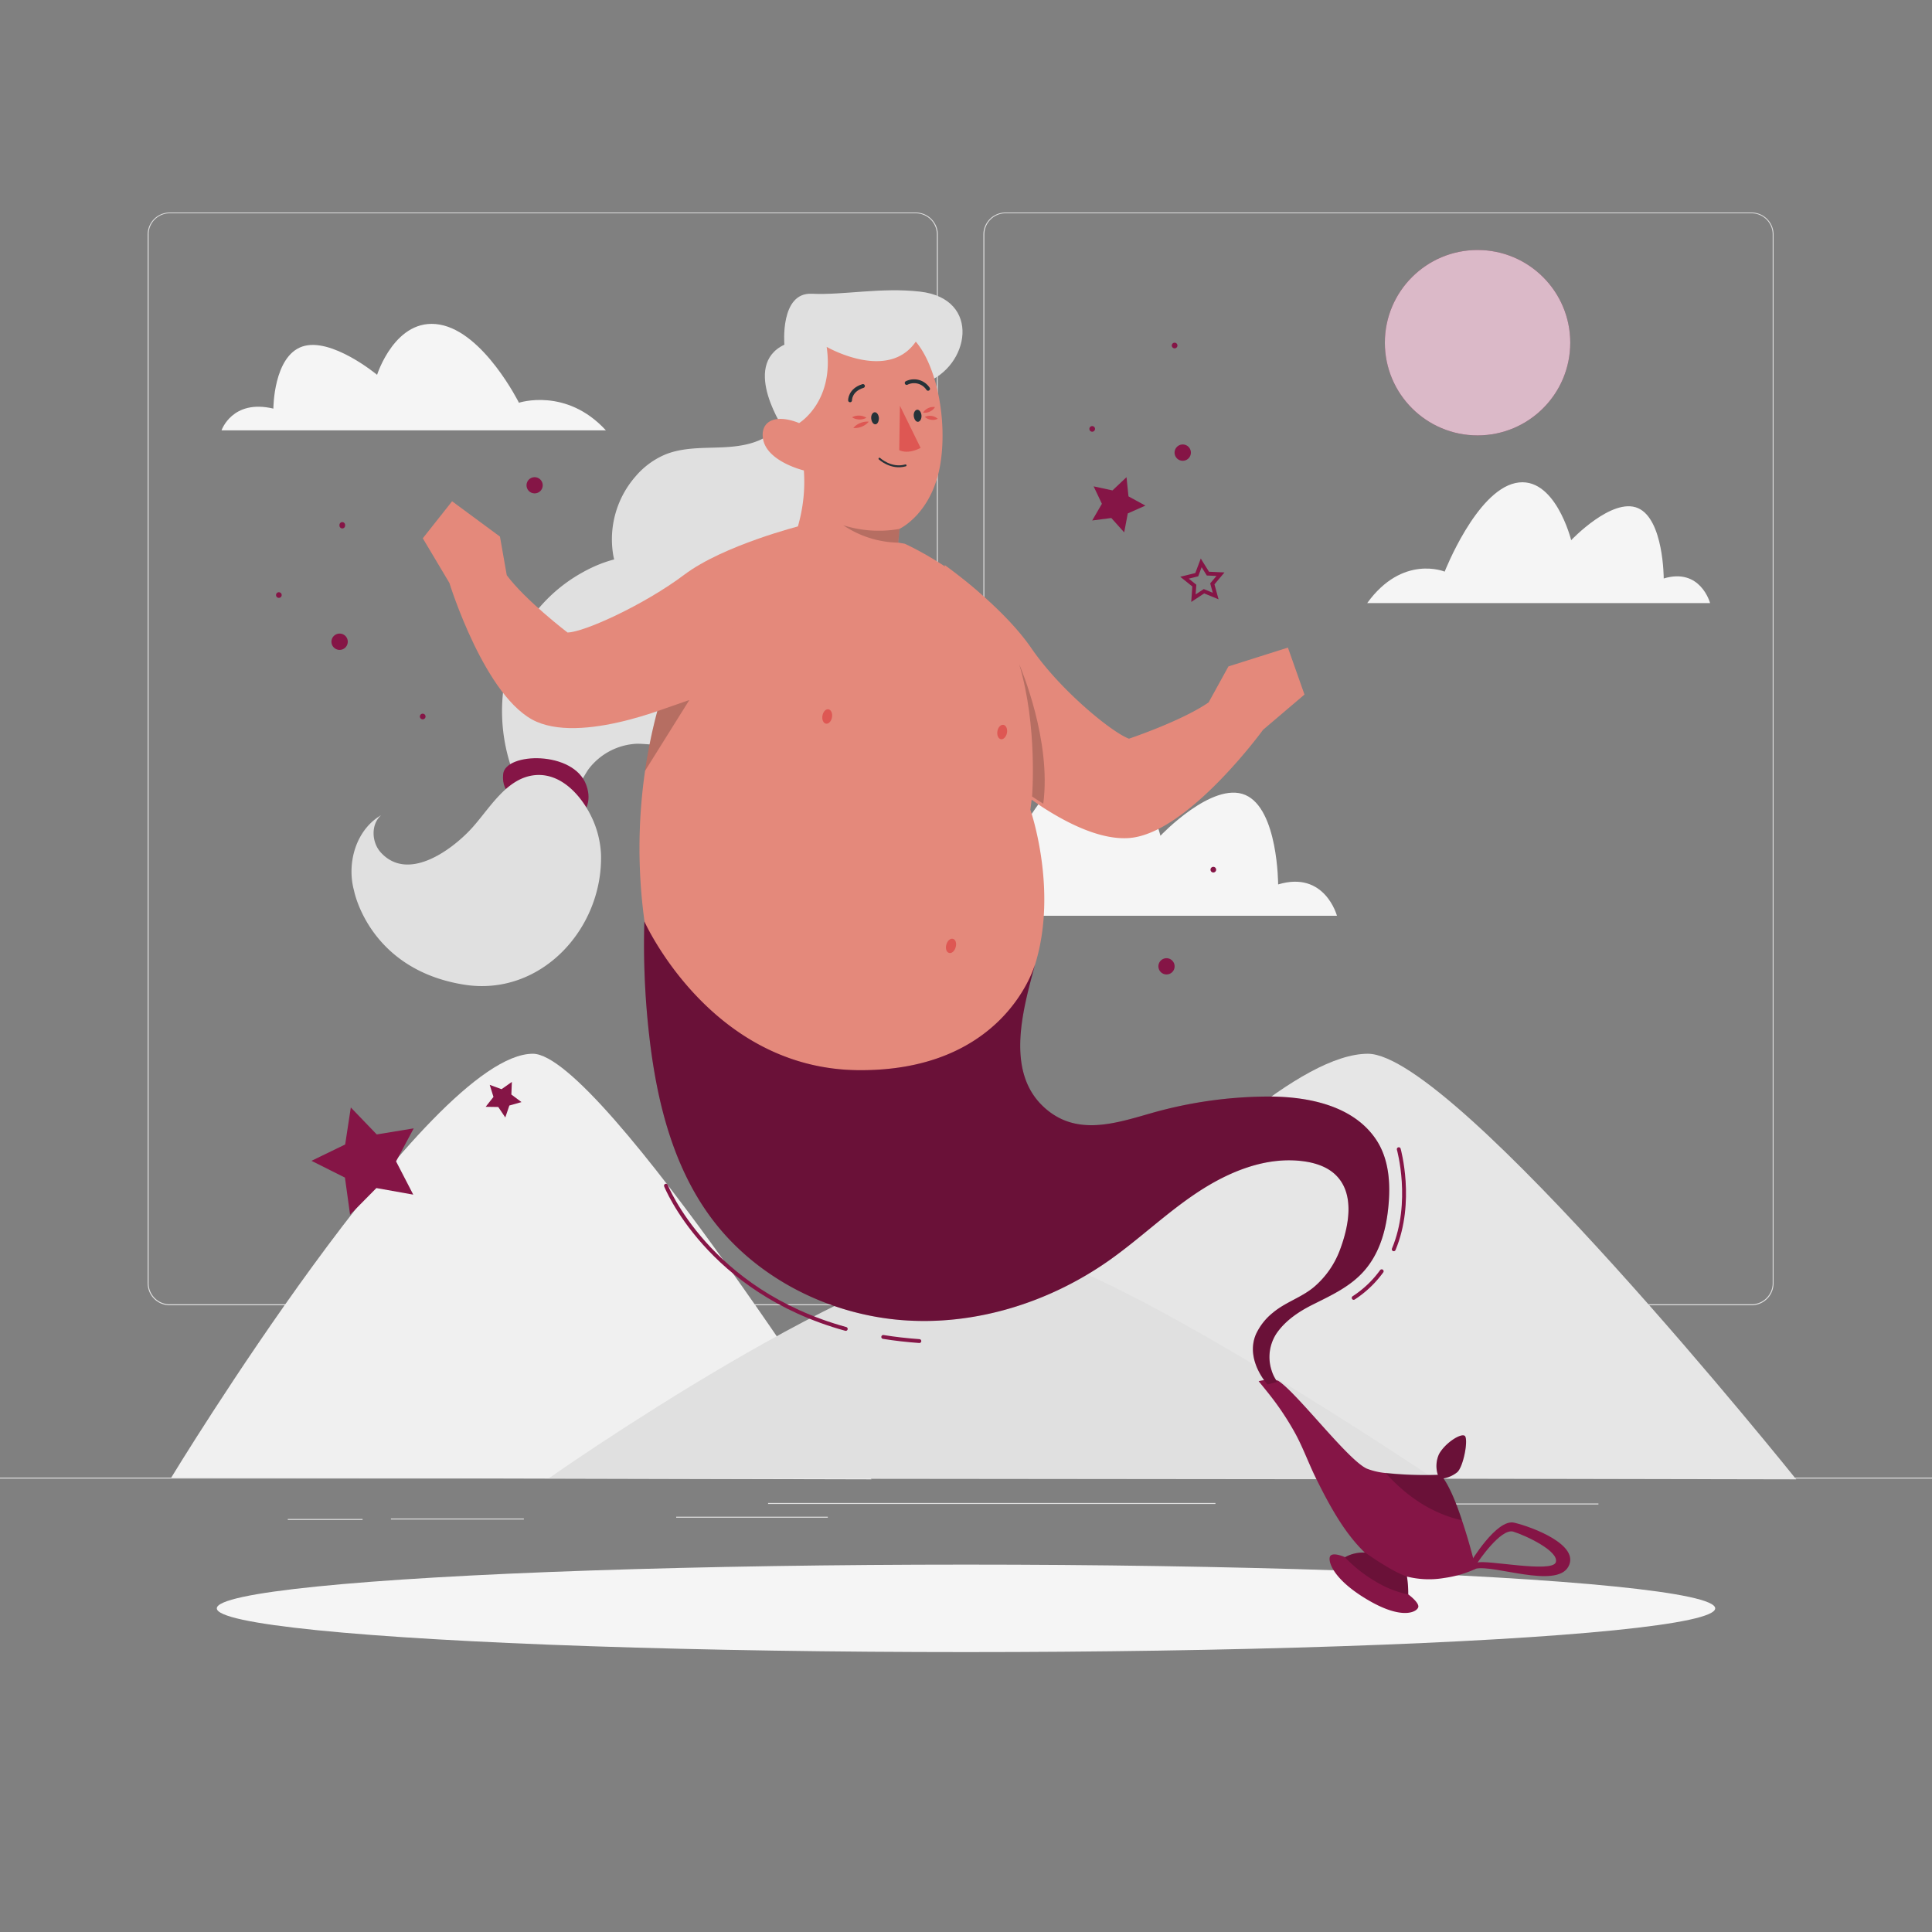 <svg xmlns="http://www.w3.org/2000/svg" viewBox="0 0 500 500"><rect x="0" y="0" width="500" height="500" fill="#808080" stroke="none"/><g id="freepik--background-complete--inject-74"><g id="freepik--background-complete--inject-3--inject-74"><rect y="382.4" width="500" height="0.25" style="fill:#e0e0e0"></rect><rect x="101.17" y="392.99" width="34.4" height="0.25" style="fill:#e0e0e0"></rect><rect x="74.48" y="393.11" width="19.36" height="0.25" style="fill:#e0e0e0"></rect><rect x="175" y="392.53" width="39.24" height="0.25" style="fill:#e0e0e0"></rect><rect x="198.78" y="388.97" width="115.78" height="0.25" style="fill:#e0e0e0"></rect><rect x="360.68" y="389.1" width="52.99" height="0.25" style="fill:#e0e0e0"></rect><path d="M237,337.8H43.91a5.71,5.71,0,0,1-5.7-5.71V60.66A5.71,5.71,0,0,1,43.91,55H237a5.71,5.71,0,0,1,5.71,5.71h0V332.09A5.71,5.71,0,0,1,237,337.8ZM43.91,55.2a5.46,5.46,0,0,0-5.45,5.46V332.09a5.46,5.46,0,0,0,5.45,5.46H237a5.48,5.48,0,0,0,5.46-5.46V60.66A5.48,5.48,0,0,0,237,55.2Z" style="fill:#e0e0e0"></path><path d="M453.31,337.8H260.21a5.73,5.73,0,0,1-5.71-5.71V60.66A5.72,5.72,0,0,1,260.21,55h193.1A5.71,5.71,0,0,1,459,60.66V332.09A5.7,5.7,0,0,1,453.31,337.8ZM260.21,55.2a5.48,5.48,0,0,0-5.46,5.46V332.09a5.48,5.48,0,0,0,5.46,5.46h193.1a5.48,5.48,0,0,0,5.46-5.46V60.66a5.48,5.48,0,0,0-5.46-5.46Z" style="fill:#e0e0e0"></path></g><path d="M353.83,156.08h88.74s-2.46-9.25-12-6.37c0,0,0-15.36-6.69-18.22s-17.26,8.31-17.26,8.31-4.22-17-14.43-14.79-18.31,22.93-18.31,22.93S363,143.38,353.83,156.08Z" style="fill:#f5f5f5"></path><path d="M233.12,237H346s-3.13-11.77-15.22-8.11c0,0,0-19.53-8.51-23.16s-21.95,10.56-21.95,10.56-5.37-21.63-18.36-18.81-23.28,29.16-23.28,29.16S244.76,220.87,233.12,237Z" style="fill:#f5f5f5"></path><path d="M156.81,111.38H57.33s2.76-8.17,13.42-5.63c0,0,0-13.55,7.5-16.07S97.59,97,97.59,97,102.33,82,113.78,84s20.52,20.23,20.52,20.23S146.54,100.17,156.81,111.38Z" style="fill:#f5f5f5"></path><path d="M464.86,382.85S376.56,272.72,354,272.71c-34.15,0-118.46,109.69-118.46,109.69Z" style="fill:#e6e6e6"></path><path d="M225.53,382.85s-69.76-110.13-87.62-110.14c-27,0-93.59,109.69-93.59,109.69Z" style="fill:#f0f0f0"></path><path d="M371.35,382.85s-88.29-59.53-110.9-59.54c-34.16,0-118.46,59.3-118.46,59.3Z" style="fill:#e0e0e0"></path><circle cx="382.39" cy="88.69" r="23.99" style="fill:#851546"></circle><circle cx="382.39" cy="88.69" r="23.99" style="fill:#fff;opacity:0.7"></circle></g><g id="freepik--Shadow--inject-74"><g id="freepik--shape--inject-74"><ellipse cx="250" cy="416.24" rx="193.89" ry="11.32" style="fill:#f5f5f5"></ellipse></g></g><g id="freepik--Lamp--inject-74"><path d="M381.94,406a29.32,29.32,0,0,1-8.18,2.38,23.44,23.44,0,0,1-16-3c-8-5-13.08-14.55-17.15-22.73-1.88-3.79-3.3-7.78-5.3-11.5a72.81,72.81,0,0,0-6.76-10.21c-.93-1.18-1.87-2.33-2.82-3.49a11.54,11.54,0,0,1,5-.15c4.79,2.94,18.14,20.67,23.05,22.8a18,18,0,0,0,4.76,1.11,98,98,0,0,0,13.53.49l.79,0a8,8,0,0,1,.76,1c1.73,2.51,3.39,6.68,4.75,10.82C380.5,399.77,381.94,406,381.94,406Z" style="fill:#851546"></path><path d="M353.9,414c-9.4-5.55-10.43-10.46-9.56-11.39s3.76.39,3.76.39a9.54,9.54,0,0,1,5.3-1.18c.59,0,1,.07,1,.07s8.12,3.37,9.12,4.51a3.59,3.59,0,0,1,.6,1.57,28,28,0,0,1,.33,4.65s2.62,1.91,2.62,3.13S363.3,419.58,353.9,414Z" style="fill:#851546"></path><path d="M377.13,381a7.9,7.9,0,0,1-3.49,1.6,10.26,10.26,0,0,1-1.16.21,7.75,7.75,0,0,1-.39-1.21,7.4,7.4,0,0,1,.33-5.28c1.54-2.82,5.44-5.34,6.58-4.78S378.78,379.55,377.13,381Z" style="fill:#851546"></path><path d="M391.87,394.07c-4.55-1.08-11.34,10.32-11.34,10.32s-3.31,2.68,1.4,1.59,20.75,5.18,23.94-.49S396.43,395.14,391.87,394.07Zm-9.48,10.32s6-9,9.25-8,11.91,5.07,11,7.92S384.68,403.61,382.39,404.39Z" style="fill:#851546"></path><path d="M364.43,412.65a26.94,26.94,0,0,1-8.36-3.32,36.06,36.06,0,0,1-8-6.3,9.54,9.54,0,0,1,5.3-1.18c1.33.94,7,4.88,10.65,6.13l.05,0A28,28,0,0,1,364.43,412.65Z" style="opacity:0.2"></path><path d="M378.39,393.46c-10.57-2.35-17.3-9.49-19.83-12.31a98,98,0,0,0,13.53.49,7.4,7.4,0,0,1,.33-5.28c1.54-2.82,5.44-5.34,6.58-4.78s-.22,8-1.87,9.46a7.9,7.9,0,0,1-3.49,1.6C375.37,385.15,377,389.32,378.39,393.46Z" style="opacity:0.2"></path></g><g id="freepik--Character--inject-74"><path d="M133.55,166.71c-5.59,12.42-4.57,27.46,2.07,39.35a57.28,57.28,0,0,1,11.71-.15c1.1.1,4.27-5.95,5-6.87a16.62,16.62,0,0,1,12.51-6.56c2.56,0,5.13.51,7.66.16,5.38-.76,8.06-5.27,10.09-9.8,3.51-7.82,4-16.67,5.24-25.05.35-2.44.46-5-.63-7.25-2-4.11-7.2-5.3-11.72-6-9.41-1.51-16.75-1-25.26,3.9A40.36,40.36,0,0,0,133.55,166.71Z" style="fill:#e0e0e0"></path><path d="M185.23,115.83c-4.39.13-8.91.13-13,1.77a20.63,20.63,0,0,0-7.79,5.74,24.71,24.71,0,0,0-5.7,20.53c.6,3,2,6.12,4.57,7.79a15.49,15.49,0,0,0,4.19,1.64c4.49,1.26,9,2.54,13.71,2.65,6.44.15,12.7-1.91,18.81-3.95,4.25-1.42,8.57-2.87,12.21-5.47,6.57-4.68,10.15-12.48,12.55-20.19a23.06,23.06,0,0,0,1.39-8.4c-.52-7.17-9.78-16.57-17.46-13.69-3.62,1.35-5.83,5.3-8.74,7.62C195.78,115.23,190.43,115.69,185.23,115.83Z" style="fill:#e0e0e0"></path><path d="M203.15,111.56S191.54,94.62,203,89.2c0,0-1.21-13.57,7.1-13.18s17.86-1.7,28-.55c16.08,1.84,12.78,19.52,1.31,23.6s-25.62,21.74-25.62,21.74Z" style="fill:#e0e0e0"></path><path d="M259,265.32c-19.63,21.48-85.46,17.82-91.92-24.89a139.28,139.28,0,0,1-.14-40.92,134.65,134.65,0,0,1,3.17-15.46,94.44,94.44,0,0,1,6-16.69s13.83-23.29,31.12-31.3l26.92,4.66s28.38,12.67,31.82,32.84a117.25,117.25,0,0,1,.69,36S278.61,243.85,259,265.32Z" style="fill:#e4897b"></path><path d="M215.32,185.64c-.17,1-.87,1.77-1.55,1.65s-1.1-1-.92-2.07.88-1.77,1.56-1.65S215.5,184.62,215.32,185.64Z" style="fill:#de5753"></path><path d="M247.33,245.12c-.27,1-1,1.68-1.7,1.5s-1-1.15-.72-2.15,1-1.68,1.71-1.5S247.61,244.12,247.33,245.12Z" style="fill:#de5753"></path><path d="M337.6,179.75l-10.72,9.12s-19.43,26.74-34.53,28c-6.61.55-14.37-2.9-21-7-1.05-.64-2.06-1.3-3.05-2a107.71,107.71,0,0,1-12.13-9.47l-11.7-52.18c.46.32,15,10.68,22.45,21.54,7.54,11,21,21.89,25.26,23.41,0,0,13.66-4.58,20.61-9.39l5.13-9.31,15.39-4.87Z" style="fill:#e4897b"></path><path d="M207.18,136.06s-19.9,5-30.11,12.69-25.88,14.89-30.2,14.94c0,0-10.92-8.34-15.72-14.82l-1.76-10L117,129.73l-7.58,9.58,6.88,11.55s9.3,30.13,22.56,35.92,38.33-5.46,38.33-5.46Z" style="fill:#e4897b"></path><path d="M260.6,189.66c-.18,1-.88,1.76-1.56,1.65s-1.09-1.05-.91-2.08.87-1.76,1.56-1.64S260.78,188.63,260.6,189.66Z" style="fill:#de5753"></path><path d="M234.4,153.54c-7.22,2.78-23-8.69-28.36-15-.44-.51,2.71-6.79,2-16.79,0,0-9.69-2.3-10.59-8.27-.64-4.26,2.91-6.56,9.35-4a24,24,0,0,1,1-17.58c4.28-8.9,18.09-9.65,25.59-6.33s12,20,10.11,33.61-10.69,17.67-10.69,17.67l-.34,3.56-.23,2.47S241.61,150.75,234.4,153.54Z" style="fill:#e4897b"></path><path d="M232.9,105l-.18,11.5s2.05,1.23,5.53-.59Z" style="fill:#de5753"></path><path d="M227.46,108.19c0,.86-.35,1.59-.9,1.62s-1-.63-1.09-1.49.34-1.59.89-1.63S227.4,107.33,227.46,108.19Z" style="fill:#263238"></path><path d="M238.48,107.53c.05.86-.35,1.59-.9,1.63s-1-.64-1.1-1.5.35-1.59.9-1.62S238.42,106.67,238.48,107.53Z" style="fill:#263238"></path><path d="M227.61,118.71s3,2.8,6.75,1.73" style="fill:none;stroke:#263238;stroke-linecap:round;stroke-linejoin:round;stroke-width:0.5px"></path><path d="M220,103.6s-.09-2.64,3.33-3.7" style="fill:none;stroke:#263238;stroke-linecap:round;stroke-linejoin:round"></path><path d="M234.65,99.11a4.34,4.34,0,0,1,5.53,1.51" style="fill:none;stroke:#263238;stroke-linecap:round;stroke-linejoin:round"></path><path d="M232.46,140.44a26.33,26.33,0,0,1-14.21-4.5,30.56,30.56,0,0,0,14.55.94Z" style="opacity:0.2"></path><path d="M224.84,109.13a4.56,4.56,0,0,1-1.81,1.28,4.67,4.67,0,0,1-2.19.35,4.37,4.37,0,0,1,1.81-1.28A4.43,4.43,0,0,1,224.84,109.13Z" style="fill:#de5753"></path><path d="M220.52,108a3.49,3.49,0,0,1,1.86-.44,3.43,3.43,0,0,1,1.84.56,3.67,3.67,0,0,1-3.7-.12Z" style="fill:#de5753"></path><path d="M238.89,106.79a3.16,3.16,0,0,1,3.08-1.44,2.9,2.9,0,0,1-1.33,1.17A3,3,0,0,1,238.89,106.79Z" style="fill:#de5753"></path><path d="M239.34,107.89a3.11,3.11,0,0,1,3.35.49,2.89,2.89,0,0,1-1.75.25A3,3,0,0,1,239.34,107.89Z" style="fill:#de5753"></path><path d="M270,208c-1-.62-2-1.25-2.9-1.87,0,0,1.47-18.23-3.34-34.25C264.24,173,272.15,191.68,270,208Z" style="opacity:0.2"></path><path d="M178.4,181.16l-11.47,18.35a134.65,134.65,0,0,1,3.17-15.46h0Z" style="opacity:0.2"></path><path d="M206.78,109.51S216,104,213.94,89.77c0,0,17.54,10.15,24.15-3.2a43.58,43.58,0,0,0-16-4.58,22.48,22.48,0,0,0-14.52,4l-5.81,15.4Z" style="fill:#e0e0e0"></path><path d="M134.54,206.77s-4.92-.86-4.32-6.47,18.27-6.12,21.51,2.88-8.06,11.74-8.06,11.74Z" style="fill:#851546"></path><path d="M152.75,210.75c-2.76-5.37-7.93-10.87-14.51-10.12-7.54.87-11.87,9.26-16.67,14.27-5.18,5.42-16.1,13.26-23,5.74-2.42-2.65-2.63-7.29.07-9.67-6.49,3.75-9,12.38-7,19.59,0,0,3.87,20.35,28.48,24.27,19.83,3.16,35.95-14.48,35.42-33.7A25,25,0,0,0,152.75,210.75Z" style="fill:#e0e0e0"></path><path d="M359.1,314.09c.89-6.73.68-14-3.2-19.51-6.16-8.81-18.26-11-29-10.78A111.54,111.54,0,0,0,298.24,288c-9.63,2.74-19.83,6.24-28.19-1.58-10-9.34-5.2-25.5-2.16-36.9-.72,2.38-9.17,27.73-45.72,27.44-38.34-.29-55.41-38.49-55.41-38.49a208.34,208.34,0,0,0,1.31,30c1.92,16.55,6.07,33.36,16,46.73C195.46,330.53,214,340,233,341.61s38.36-4.4,54-15.39c7.9-5.57,14.9-12.36,23-17.7s17.65-9.25,27.24-8c3.14.41,6.33,1.43,8.56,3.68,4.83,4.85,3.35,13,.94,19.37a23.27,23.27,0,0,1-6.6,9.44c-3.25,2.77-7.41,3.95-10.68,6.69a15.45,15.45,0,0,0-4.42,5.6c-2.86,6.68,3,13,3,13l2.55-.66a9.74,9.74,0,0,1-1.51-3,11.1,11.1,0,0,1,1.16-9.36.57.57,0,0,1,.08-.13c2.33-3.41,5.82-5.73,9.47-7.55,4.8-2.4,9.71-4.64,13.3-8.76S358.39,319.46,359.1,314.09Z" style="fill:#851546"></path><path d="M357.58,329a27.26,27.26,0,0,1-7.25,6.89" style="fill:none;stroke:#851546;stroke-linecap:round;stroke-linejoin:round"></path><path d="M362,297.41s3.83,13.65-1.3,25.9" style="fill:none;stroke:#851546;stroke-linecap:round;stroke-linejoin:round"></path><path d="M228.58,346q4.46.72,9.35,1.07" style="fill:none;stroke:#851546;stroke-linecap:round;stroke-linejoin:round"></path><path d="M172.35,306.86s10.86,27.26,46.53,37.06" style="fill:none;stroke:#851546;stroke-linecap:round;stroke-linejoin:round"></path><path d="M359.1,314.09c.89-6.73.68-14-3.2-19.51-6.16-8.81-18.26-11-29-10.78A111.54,111.54,0,0,0,298.24,288c-9.63,2.74-19.83,6.24-28.19-1.58-10-9.34-5.2-25.5-2.16-36.9-.72,2.38-9.17,27.73-45.72,27.44-38.34-.29-55.41-38.49-55.41-38.49a208.34,208.34,0,0,0,1.31,30c1.92,16.55,6.07,33.36,16,46.73C195.46,330.53,214,340,233,341.61s38.36-4.4,54-15.39c7.9-5.57,14.9-12.36,23-17.7s17.65-9.25,27.24-8c3.14.41,6.33,1.43,8.56,3.68,4.83,4.85,3.35,13,.94,19.37a23.27,23.27,0,0,1-6.6,9.44c-3.25,2.77-7.41,3.95-10.68,6.69a15.45,15.45,0,0,0-4.42,5.6c-2.86,6.68,3,13,3,13l2.55-.66a9.74,9.74,0,0,1-1.51-3,11.1,11.1,0,0,1,1.16-9.36.57.57,0,0,1,.08-.13c2.33-3.41,5.82-5.73,9.47-7.55,4.8-2.4,9.71-4.64,13.3-8.76S358.39,319.46,359.1,314.09Z" style="opacity:0.2"></path><polygon points="282.66 134.7 285.17 130.38 283.03 125.87 287.91 126.92 291.54 123.49 292.05 128.46 296.43 130.85 291.87 132.87 290.94 137.78 287.61 134.06 282.66 134.7" style="fill:#851546"></polygon><polygon points="308.86 154.81 309.09 151.55 306.55 149.51 309.72 148.73 310.87 145.67 312.6 148.45 315.86 148.6 313.75 151.1 314.61 154.25 311.59 153.01 308.86 154.81" style="fill:none;stroke:#851546;stroke-miterlimit:10"></polygon><polygon points="90.6 314.36 89.27 304.76 80.61 300.42 89.33 296.19 90.79 286.61 97.5 293.59 107.07 292.02 102.5 300.56 106.95 309.17 97.41 307.47 90.6 314.36" style="fill:#851546"></polygon><polygon points="130.77 289.2 128.95 286.49 125.69 286.44 127.71 283.88 126.74 280.76 129.8 281.88 132.47 280 132.34 283.26 134.96 285.22 131.82 286.11 130.77 289.2" style="fill:#851546"></polygon><path d="M90,166.07a2.11,2.11,0,1,1-2.1-2.1A2.1,2.1,0,0,1,90,166.07Z" style="fill:#851546"></path><circle cx="138.36" cy="125.59" r="2.1" style="fill:#851546"></circle><path d="M89.31,135.94a.73.73,0,1,1-1.45,0,.73.73,0,1,1,1.45,0Z" style="fill:#851546"></path><path d="M72.9,154a.73.73,0,1,1-.73-.73A.73.73,0,0,1,72.9,154Z" style="fill:#851546"></path><path d="M110.13,185.43a.73.73,0,1,1-.73-.73A.73.73,0,0,1,110.13,185.43Z" style="fill:#851546"></path><path d="M308.2,117.13a2.11,2.11,0,1,1-2.11-2.1A2.1,2.1,0,0,1,308.2,117.13Z" style="fill:#851546"></path><path d="M304.72,89.42a.73.73,0,1,1-.73-.73A.73.73,0,0,1,304.72,89.42Z" style="fill:#851546"></path><path d="M303.71,251.14a2.1,2.1,0,1,1-.76-2.87A2.12,2.12,0,0,1,303.71,251.14Z" style="fill:#851546"></path><path d="M314.64,225.44a.74.74,0,0,1-1,.26.73.73,0,0,1,.74-1.26A.74.74,0,0,1,314.64,225.44Z" style="fill:#851546"></path><path d="M283.39,111a.73.73,0,1,1-.73-.73A.73.73,0,0,1,283.39,111Z" style="fill:#851546"></path></g></svg>